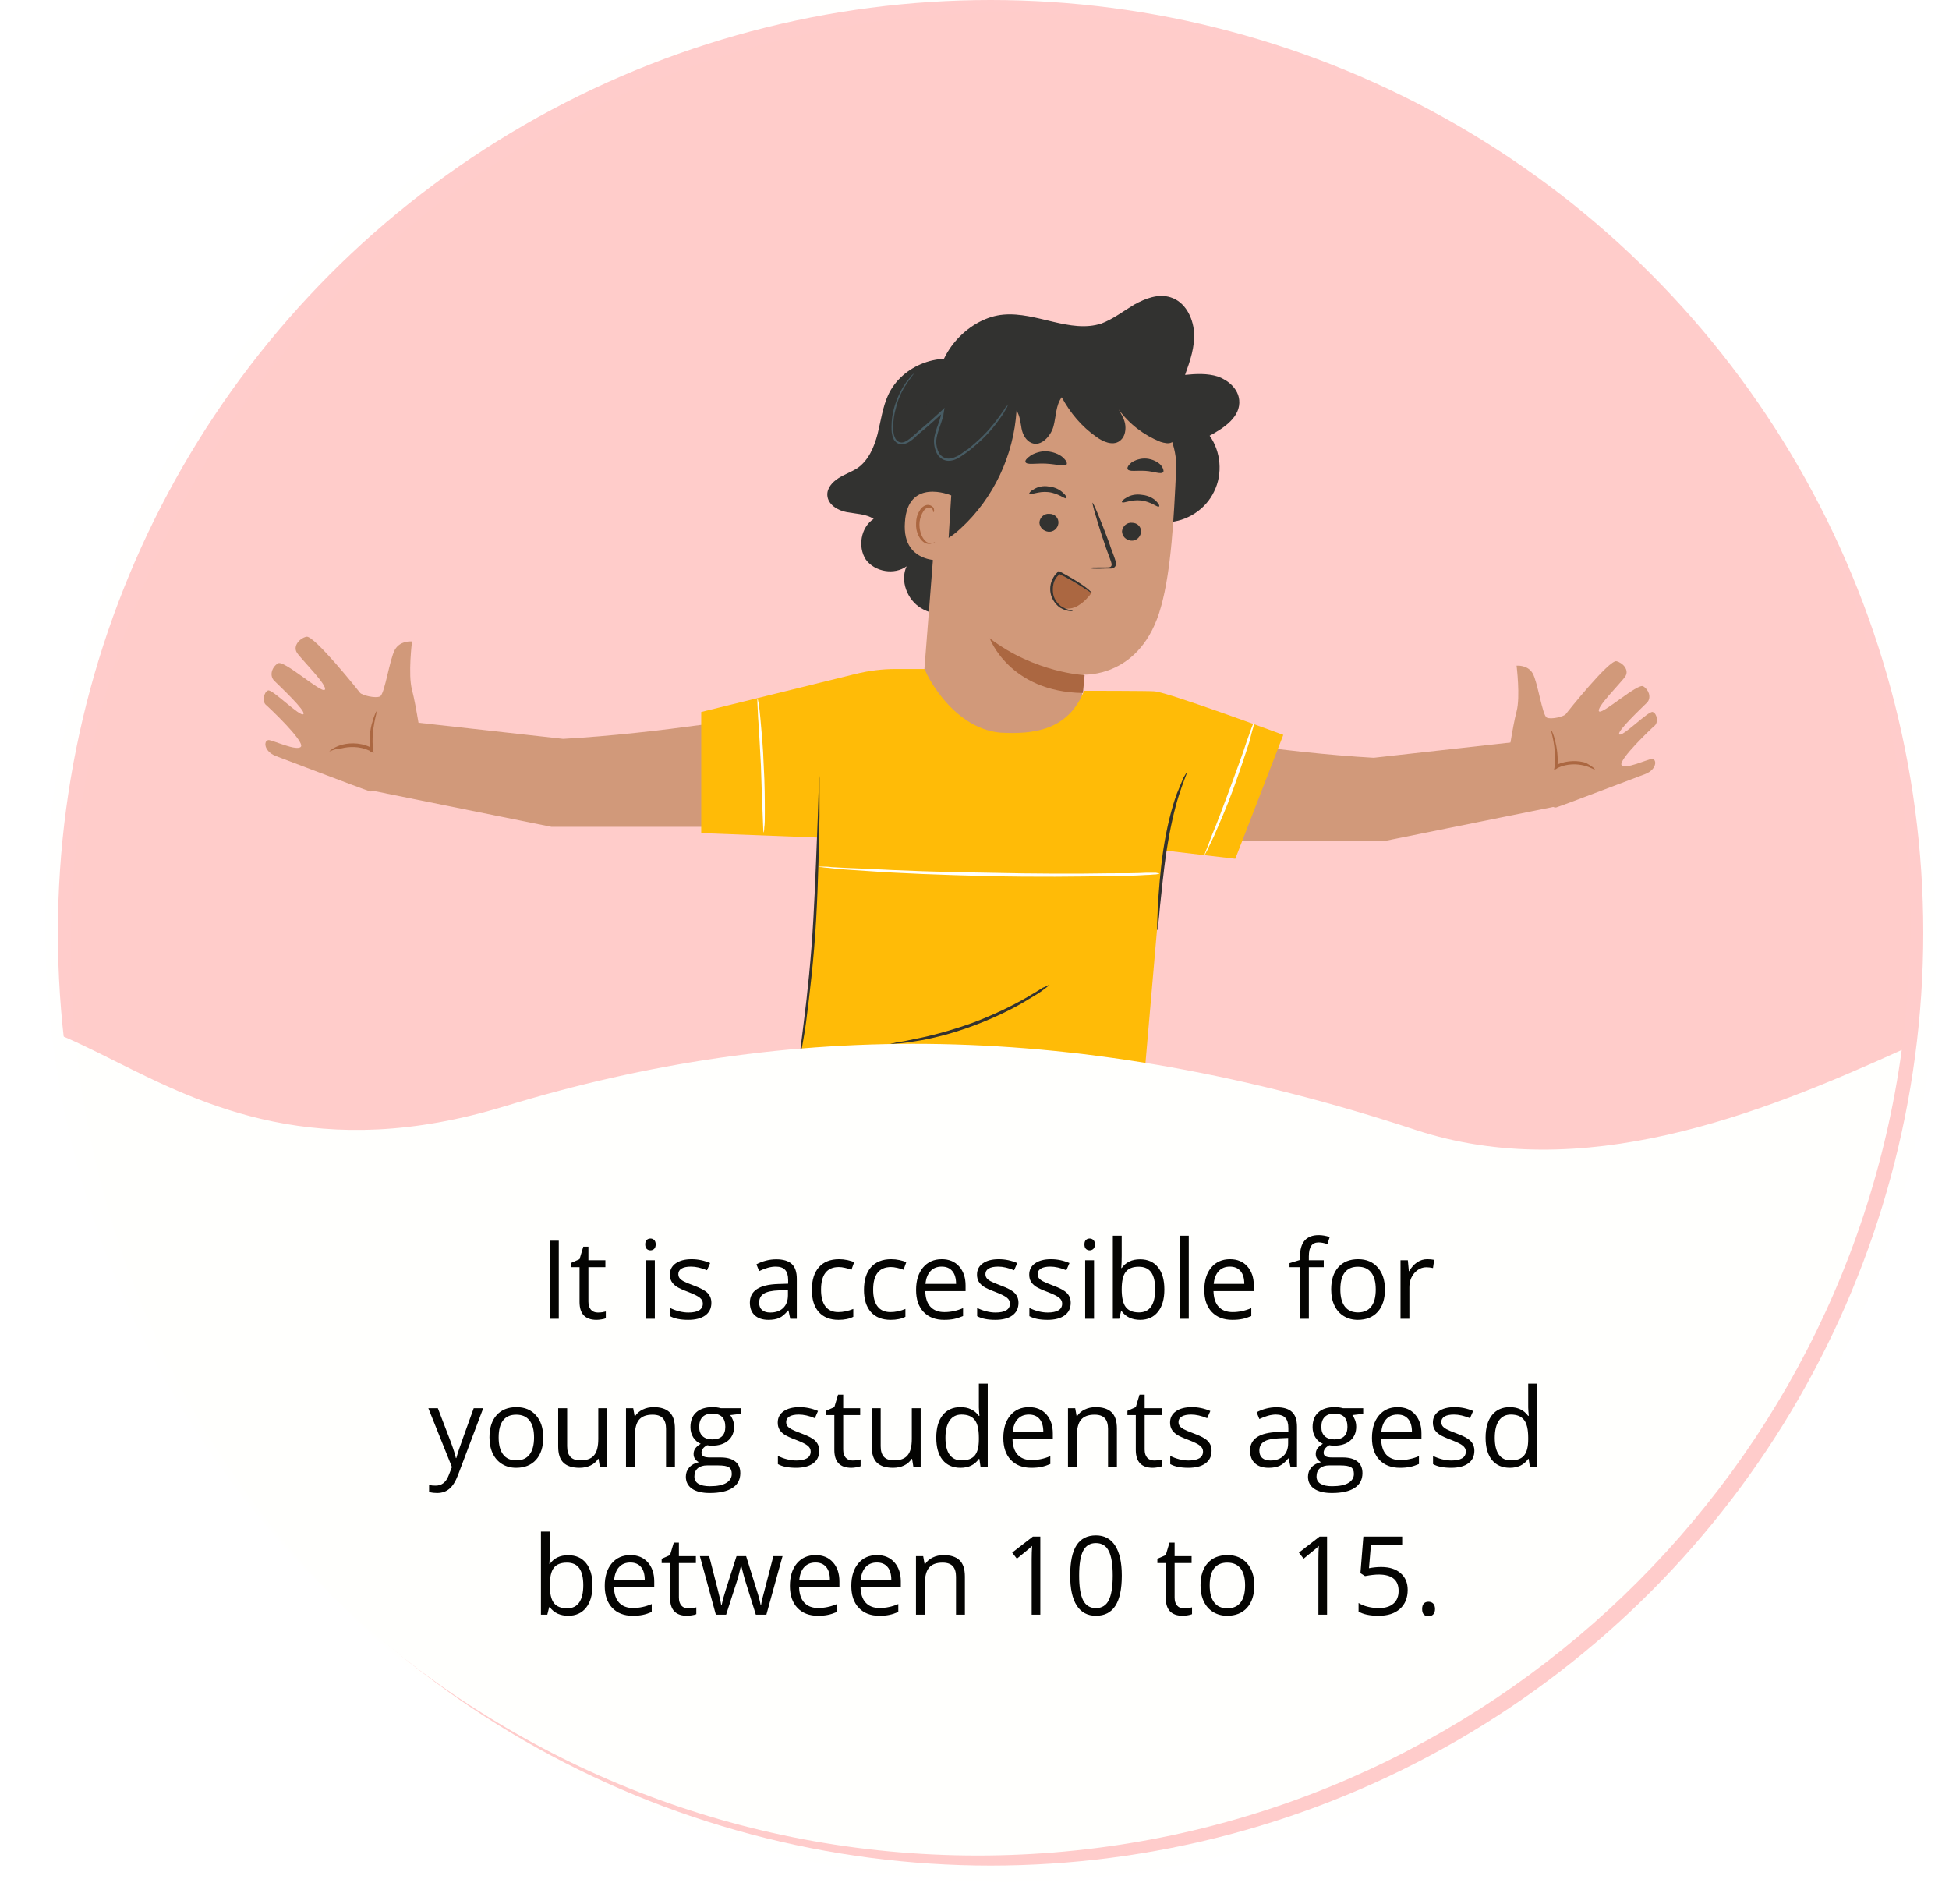 <svg width="303" height="296" viewBox="0 0 303 296" fill="none" xmlns="http://www.w3.org/2000/svg">
<circle cx="154" cy="145" r="145" fill="#FFCCCC"/>
<path d="M65.521 115.312C65.521 115.312 64.695 109.623 64.053 107.237C63.411 104.851 64.053 99.712 64.053 99.712C64.053 99.712 62.218 99.528 61.392 100.997C60.566 102.465 59.832 107.787 59.098 108.246C58.364 108.613 56.253 108.063 55.978 107.696C55.702 107.329 48.82 98.703 47.627 98.978C46.526 99.253 45.516 100.446 46.159 101.456C46.801 102.465 51.114 106.686 50.472 107.237C49.829 107.696 44.14 102.557 43.222 103.107C42.305 103.658 41.846 104.943 42.58 105.769C43.406 106.594 47.627 110.54 47.168 110.999C46.709 111.55 42.305 107.053 41.662 107.329C41.02 107.604 40.745 108.98 41.295 109.531C41.846 109.99 47.26 115.129 46.801 116.046C46.251 116.872 42.396 115.037 41.754 115.037C40.928 115.129 41.02 116.78 42.855 117.514C43.406 117.698 56.069 122.562 57.538 123.02C59.098 123.387 65.521 115.312 65.521 115.312Z" fill="#D1977A"/>
<path d="M119.938 111.091C119.387 111.091 102.502 114.027 87.544 114.853L62.034 112.008L57.537 122.837L85.709 128.526H110.853L119.938 111.091Z" fill="#D1977A"/>
<path d="M51.206 116.78C51.206 116.78 51.757 116.23 52.858 115.863C53.959 115.496 55.794 115.312 57.538 116.138C57.63 116.23 57.721 116.23 57.905 116.321L57.538 116.597C57.354 114.853 57.538 113.293 57.905 112.192C58.18 111.091 58.547 110.54 58.547 110.54C58.731 110.54 57.63 113.201 57.997 116.597L58.088 117.056L57.721 116.872C57.63 116.872 57.538 116.78 57.446 116.689C55.886 115.954 54.234 116.046 53.133 116.321C51.848 116.413 51.206 116.872 51.206 116.78Z" fill="#A96541"/>
<path d="M234.384 118.226C234.384 118.226 235.165 112.846 235.772 110.591C236.379 108.335 235.772 103.476 235.772 103.476C235.772 103.476 237.507 103.303 238.288 104.691C239.069 106.079 239.763 111.111 240.457 111.545C241.151 111.892 243.147 111.372 243.407 111.024C243.667 110.677 250.174 102.522 251.302 102.782C252.343 103.043 253.298 104.17 252.69 105.125C252.083 106.079 248.005 110.07 248.612 110.591C249.22 111.024 254.599 106.166 255.467 106.686C256.334 107.207 256.768 108.422 256.074 109.202C255.293 109.983 251.302 113.714 251.736 114.148C252.17 114.668 256.334 110.417 256.941 110.677C257.636 110.938 257.809 112.239 257.289 112.76C256.768 113.193 251.649 118.052 252.083 118.92C252.603 119.701 256.247 117.965 256.855 117.965C257.636 118.052 257.549 119.614 255.814 120.308C255.293 120.481 243.32 125.08 241.932 125.513C240.544 125.86 234.384 118.226 234.384 118.226Z" fill="#D1977A"/>
<path d="M182.936 114.234C183.456 114.234 199.42 117.011 213.562 117.792L237.681 115.102L241.933 125.34L215.297 130.719H191.525L182.936 114.234Z" fill="#D1977A"/>
<path d="M247.919 119.614C247.919 119.701 247.312 119.267 246.271 119.006C245.23 118.746 243.668 118.659 242.193 119.353C242.106 119.44 242.02 119.44 241.933 119.527L241.586 119.701L241.673 119.267C242.02 116.057 241.065 113.627 241.152 113.541C241.239 113.541 241.499 114.061 241.759 115.102C242.02 116.143 242.28 117.618 242.106 119.267L241.759 119.006C241.846 118.92 241.933 118.92 242.106 118.833C243.755 118.139 245.403 118.226 246.531 118.573C247.486 119.093 248.006 119.527 247.919 119.614Z" fill="#A96541"/>
<path d="M159.683 72.156C158.729 66.082 155.345 60.53 150.487 56.799L151.007 56.539C146.322 54.456 140.249 56.712 138.08 61.397C137.212 63.306 136.952 65.388 136.432 67.47C135.911 69.466 135.043 71.548 133.308 72.763C132.354 73.37 131.313 73.717 130.358 74.325C129.404 74.932 128.536 75.886 128.623 77.014C128.71 78.402 130.185 79.357 131.66 79.617C133.048 79.877 134.61 79.877 135.824 80.658C133.829 81.959 133.308 84.996 134.61 86.992C135.998 88.9 139.034 89.421 140.943 88.033C139.902 90.288 141.03 93.238 143.199 94.54C145.368 95.841 148.144 95.754 150.4 94.713C152.656 93.672 154.478 91.763 155.866 89.681C159.25 84.562 160.638 78.142 159.683 72.156Z" fill="#2E2E2E"/>
<path d="M192.652 62.178C192.479 60.443 191.004 59.142 189.356 58.534C187.707 58.014 185.972 58.1 184.237 58.274C185.018 56.105 185.798 53.849 185.625 51.593C185.451 49.338 184.237 46.908 181.981 46.214C180.072 45.607 178.077 46.388 176.342 47.342C174.606 48.383 173.045 49.598 171.223 50.292C166.364 51.854 161.158 48.47 156.04 48.904C150.747 49.338 145.715 54.717 145.802 59.922C153.871 64.174 161.939 68.425 168.88 74.325C172.611 77.535 176.602 81.352 181.46 81.179C184.497 81.092 187.447 79.183 188.748 76.407C190.136 73.631 189.789 70.16 188.054 67.731C190.31 66.516 192.913 64.781 192.652 62.178Z" fill="#2E2E2E"/>
<path d="M182.848 72.936C183.195 66.082 176.514 58.447 169.66 58.447L147.189 60.269L146.842 63.913L143.285 109.462C143.285 109.462 143.632 124.298 156.039 124.819C167.231 125.253 167.838 113.453 167.838 113.453L168.446 104.864C168.446 104.864 177.469 105.471 180.505 94.279C182.067 88.727 182.501 80.571 182.848 72.936Z" fill="#D1977A"/>
<path d="M177.382 82.74C177.296 83.521 176.602 84.128 175.821 84.042C175.04 83.955 174.433 83.348 174.433 82.567C174.519 81.786 175.213 81.179 175.994 81.265C176.862 81.265 177.469 81.959 177.382 82.74Z" fill="#2E2E2E"/>
<path d="M180.159 78.749C179.985 78.923 178.944 77.968 177.382 77.795C175.821 77.621 174.606 78.316 174.432 78.055C174.346 77.968 174.606 77.621 175.127 77.361C175.647 77.014 176.515 76.754 177.556 76.927C178.51 77.014 179.291 77.448 179.725 77.882C180.159 78.316 180.332 78.662 180.159 78.749Z" fill="#2E2E2E"/>
<path d="M164.543 81.352C164.456 82.133 163.762 82.74 162.981 82.653C162.2 82.567 161.593 81.959 161.593 81.179C161.68 80.398 162.374 79.79 163.154 79.877C164.022 79.877 164.629 80.571 164.543 81.352Z" fill="#2E2E2E"/>
<path d="M165.756 77.448C165.583 77.621 164.542 76.667 162.98 76.494C161.418 76.32 160.204 77.014 160.03 76.754C159.943 76.667 160.204 76.32 160.724 76.06C161.245 75.713 162.112 75.453 163.067 75.626C164.021 75.713 164.802 76.147 165.236 76.58C165.756 77.014 165.843 77.361 165.756 77.448Z" fill="#2E2E2E"/>
<path d="M169.314 88.293C169.314 88.206 170.269 88.206 171.917 88.206C172.351 88.206 172.698 88.206 172.785 87.946C172.872 87.772 172.785 87.425 172.611 86.992C172.351 86.211 172.004 85.43 171.744 84.562C171.397 83.695 169.835 78.663 169.835 78.142C170.009 78.142 171.136 80.918 172.438 84.389C172.698 85.256 173.045 86.037 173.305 86.818C173.392 87.165 173.652 87.599 173.392 88.033C173.219 88.293 172.958 88.38 172.698 88.38C172.438 88.38 172.178 88.38 172.004 88.38C170.269 88.467 169.314 88.38 169.314 88.293Z" fill="#2E2E2E"/>
<path d="M168.619 104.951C168.619 104.951 160.898 104.604 153.87 99.225C153.87 99.225 156.907 107.554 168.359 107.727L168.619 104.951Z" fill="#A96541"/>
<path d="M165.843 72.156C165.582 72.59 164.281 72.156 162.632 72.069C160.984 71.982 159.596 72.329 159.422 71.809C159.336 71.548 159.683 71.201 160.29 70.767C160.897 70.421 161.852 70.073 162.806 70.16C163.76 70.247 164.628 70.594 165.149 71.028C165.669 71.462 165.929 71.895 165.843 72.156Z" fill="#2E2E2E"/>
<path d="M180.853 73.37C180.506 73.804 179.465 73.284 178.077 73.197C176.689 73.11 175.561 73.37 175.301 72.937C175.214 72.676 175.387 72.329 175.908 71.895C176.428 71.548 177.296 71.201 178.25 71.288C179.205 71.375 179.986 71.809 180.419 72.243C180.853 72.763 180.94 73.197 180.853 73.37Z" fill="#2E2E2E"/>
<path d="M182.588 66.343C180.94 62.265 177.382 59.142 173.305 57.407C169.227 55.758 164.715 55.411 160.291 55.932C155.866 56.365 151.615 57.493 147.363 58.621C146.322 58.882 145.194 59.229 144.587 60.183C144.24 60.79 144.153 61.571 144.066 62.265C143.719 68.338 143.286 74.498 142.938 80.572L144.153 84.476C146.149 84.736 147.971 83.435 149.359 82.133C154.478 77.448 157.601 70.768 158.035 63.827C158.555 64.608 158.642 65.649 158.816 66.603C158.989 67.558 159.51 68.512 160.377 68.859C161.852 69.466 163.327 67.818 163.761 66.343C164.195 64.781 164.108 63.046 165.062 61.745C166.364 64.174 168.186 66.343 170.442 67.905C171.483 68.686 172.958 69.293 173.999 68.599C174.78 68.078 175.04 67.124 174.953 66.169C174.866 65.215 174.346 64.434 173.912 63.653C175.56 65.909 177.816 67.644 180.419 68.686C181.026 68.859 181.634 69.032 182.154 68.772C183.022 68.338 182.935 67.21 182.588 66.343Z" fill="#2E2E2E"/>
<path d="M147.885 77.014C147.711 76.928 141.117 74.238 140.683 81.179C140.163 88.12 147.277 87.165 147.277 86.992C147.277 86.731 147.885 77.014 147.885 77.014Z" fill="#D1977A"/>
<path d="M145.368 84.215C145.368 84.215 145.282 84.302 145.021 84.389C144.848 84.475 144.501 84.475 144.154 84.302C143.46 83.955 142.939 82.74 142.939 81.526C142.939 80.918 143.113 80.311 143.373 79.79C143.633 79.27 143.98 78.923 144.327 78.923C144.674 78.836 144.935 79.096 145.021 79.27C145.108 79.443 145.021 79.617 145.108 79.617C145.108 79.617 145.282 79.53 145.195 79.183C145.195 79.01 145.108 78.836 144.935 78.749C144.761 78.576 144.501 78.489 144.24 78.489C143.72 78.489 143.199 78.923 142.939 79.443C142.592 79.964 142.418 80.658 142.418 81.352C142.332 82.74 143.026 84.128 143.98 84.475C144.501 84.649 144.848 84.475 145.108 84.389C145.282 84.389 145.368 84.215 145.368 84.215Z" fill="#A96541"/>
<path d="M156.733 62.872C156.733 62.872 156.647 63.046 156.56 63.306C156.386 63.566 156.213 63.913 155.953 64.347C155.345 65.215 154.478 66.516 153.09 67.904C152.395 68.599 151.615 69.293 150.747 69.987C150.313 70.334 149.793 70.681 149.272 71.028C148.752 71.375 148.144 71.635 147.45 71.635C146.756 71.635 146.062 71.201 145.715 70.594C145.368 69.987 145.194 69.293 145.194 68.512C145.281 67.037 146.062 65.736 146.322 64.347C146.322 64.174 146.409 64 146.409 63.827L146.756 64C145.715 64.955 144.674 65.909 143.633 66.777C143.112 67.21 142.592 67.644 142.158 68.078C141.637 68.512 141.117 68.946 140.423 69.032C140.076 69.119 139.728 69.032 139.468 68.859C139.208 68.685 138.948 68.425 138.861 68.078C138.601 67.471 138.601 66.863 138.601 66.343C138.601 65.215 138.774 64.174 139.034 63.306C139.555 61.484 140.336 60.183 140.943 59.315C141.29 58.881 141.55 58.621 141.724 58.361C141.897 58.187 141.984 58.101 142.071 58.101C142.071 58.101 141.724 58.534 141.117 59.402C140.509 60.27 139.728 61.571 139.295 63.393C139.034 64.261 138.861 65.302 138.861 66.343C138.861 66.863 138.861 67.471 139.121 67.991C139.295 68.512 139.815 68.859 140.336 68.772C140.856 68.685 141.377 68.252 141.897 67.818C142.418 67.384 142.852 66.95 143.372 66.516C144.414 65.649 145.455 64.694 146.496 63.74L146.843 63.393L146.756 63.913C146.756 64.087 146.669 64.261 146.669 64.521C146.322 65.996 145.628 67.297 145.541 68.599C145.541 69.293 145.715 69.9 145.975 70.421C146.322 70.941 146.843 71.288 147.45 71.288C148.057 71.288 148.578 71.028 149.099 70.768C149.619 70.421 150.053 70.073 150.487 69.813C151.354 69.119 152.135 68.425 152.829 67.731C154.217 66.343 155.085 65.128 155.692 64.261C156.039 63.827 156.213 63.48 156.386 63.219C156.647 63.046 156.733 62.872 156.733 62.872Z" fill="#455A64"/>
<path d="M164.542 89.074C164.021 89.855 163.501 91.243 163.588 92.111C163.588 92.978 164.108 93.933 164.889 94.366C165.757 94.8 166.885 94.627 167.665 94.106C168.533 93.585 169.14 92.891 169.748 92.111C168.186 91.156 166.19 90.028 164.542 89.074Z" fill="#A96541"/>
<path d="M166.797 94.974C166.797 94.974 165.93 95.147 164.802 94.453C164.281 94.106 163.674 93.412 163.414 92.544C163.153 91.677 163.24 90.636 163.761 89.768C163.934 89.421 164.281 89.074 164.541 88.814L164.628 88.727L164.715 88.814C166.19 89.595 167.491 90.376 168.359 90.983C169.227 91.59 169.66 92.024 169.66 92.111C169.574 92.198 167.578 90.636 164.541 89.161H164.802C164.541 89.421 164.281 89.681 164.108 89.942C163.674 90.722 163.587 91.677 163.761 92.458C163.934 93.239 164.455 93.846 164.889 94.193C165.93 94.887 166.797 94.887 166.797 94.974Z" fill="#2E2E2E"/>
<path d="M143.806 103.997H139.207C137.125 103.997 135.043 104.257 132.961 104.777L109.015 110.677V129.504L127.234 130.198L126.28 149.025L123.937 168.72C123.937 168.72 137.299 180.085 148.057 180.346C158.902 180.606 177.382 173.318 177.382 173.318L180.939 132.194L192.044 133.495L199.506 114.234C199.506 114.234 181.893 107.727 179.551 107.467C178.683 107.38 168.532 107.38 168.532 107.38C166.016 113.714 160.377 114.148 155.518 113.887C147.797 113.193 143.545 103.997 143.806 103.997Z" fill="#FFB905"/>
<path d="M127.407 120.221C127.407 120.221 127.407 120.394 127.407 120.655C127.407 121.002 127.407 121.435 127.407 121.956C127.407 123.171 127.407 124.819 127.407 126.814C127.321 130.892 127.234 136.618 126.887 142.865C126.54 149.112 125.846 154.751 125.325 158.829C125.065 160.825 124.718 162.473 124.544 163.601C124.458 164.121 124.371 164.555 124.284 164.902C124.197 165.163 124.197 165.336 124.197 165.336C124.197 165.336 124.197 165.163 124.197 164.902C124.284 164.555 124.284 164.121 124.371 163.601C124.544 162.386 124.718 160.738 124.978 158.742C125.499 154.665 126.106 149.025 126.453 142.778C126.8 136.532 126.974 130.805 127.147 126.728C127.234 124.732 127.234 123.084 127.321 121.869C127.321 121.349 127.407 120.915 127.407 120.568C127.407 120.394 127.407 120.221 127.407 120.221Z" fill="#2E2E2E"/>
<path d="M184.496 120.134C184.583 120.134 183.975 121.436 183.281 123.605C182.587 125.774 181.893 128.81 181.372 132.194C180.852 135.578 180.592 138.701 180.331 140.957C180.245 141.998 180.158 142.866 180.071 143.646C179.984 144.254 179.984 144.601 179.897 144.601C179.897 144.601 179.897 144.254 179.897 143.646C179.897 143.039 179.984 142.085 179.984 140.957C180.158 138.701 180.331 135.578 180.852 132.107C181.372 128.637 182.153 125.6 182.934 123.431C183.368 122.39 183.715 121.522 183.975 120.915C184.235 120.481 184.409 120.134 184.496 120.134Z" fill="#2E2E2E"/>
<path d="M163.152 153.103C163.152 153.103 162.892 153.363 162.285 153.797C161.764 154.231 160.897 154.751 159.855 155.359C157.773 156.66 154.823 158.135 151.353 159.436C147.883 160.738 144.586 161.519 142.243 161.866C141.028 162.039 140.074 162.213 139.38 162.213C138.686 162.3 138.339 162.3 138.339 162.3C138.339 162.3 138.686 162.213 139.38 162.039C140.074 161.953 141.028 161.779 142.156 161.519C144.499 161.085 147.796 160.217 151.179 159.003C154.65 157.701 157.6 156.226 159.682 155.012C160.723 154.404 161.591 153.884 162.111 153.537C162.805 153.276 163.152 153.016 163.152 153.103Z" fill="#2E2E2E"/>
<path d="M180.245 135.837C180.245 135.837 180.071 135.837 179.724 135.924C179.291 135.924 178.77 136.011 178.163 136.011C176.861 136.098 174.866 136.184 172.437 136.184C167.665 136.271 160.984 136.358 153.696 136.184C146.408 136.011 139.728 135.751 134.956 135.404C132.527 135.23 130.618 135.143 129.317 134.97C128.709 134.883 128.189 134.883 127.755 134.796C127.408 134.796 127.234 134.709 127.234 134.709C127.234 134.709 127.408 134.709 127.755 134.709C128.189 134.709 128.709 134.709 129.317 134.796C130.705 134.883 132.614 134.97 134.956 135.057C139.728 135.317 146.408 135.577 153.696 135.664C160.984 135.837 167.665 135.837 172.437 135.751C174.779 135.751 176.688 135.751 178.163 135.664C178.77 135.664 179.291 135.664 179.724 135.664C180.071 135.751 180.245 135.751 180.245 135.837Z" fill="white"/>
<path d="M118.731 129.417C118.644 129.417 118.644 128.29 118.557 126.381C118.47 124.385 118.383 121.869 118.297 119.006C118.123 116.23 118.036 113.627 117.863 111.632C117.776 109.723 117.689 108.595 117.776 108.595C117.776 108.595 117.863 108.855 117.95 109.376C118.036 109.896 118.123 110.677 118.21 111.632C118.383 113.54 118.644 116.143 118.731 119.006C118.904 121.869 118.904 124.472 118.904 126.381C118.904 127.335 118.904 128.116 118.817 128.637C118.817 129.157 118.731 129.417 118.731 129.417Z" fill="white"/>
<path d="M194.994 112.239C194.994 112.239 194.994 112.586 194.82 113.106C194.647 113.627 194.473 114.408 194.213 115.362C193.606 117.271 192.738 119.874 191.697 122.737C190.656 125.6 189.528 128.116 188.747 129.938C188.313 130.805 187.966 131.586 187.706 132.107C187.446 132.627 187.272 132.888 187.272 132.888C187.185 132.888 187.706 131.76 188.4 129.851C189.181 128.029 190.135 125.426 191.176 122.65C192.217 119.787 193.172 117.271 193.779 115.362C194.473 113.367 194.907 112.152 194.994 112.239Z" fill="white"/>
<g filter="url(#filter0_d)">
<path fill-rule="evenodd" clip-rule="evenodd" d="M297.652 165.217C288.004 235.94 227.361 290.434 153.99 290.434C79.633 290.434 18.348 234.464 9.967 162.356C13.066 163.538 16.305 165.157 19.794 166.902C33.695 173.854 51.572 182.793 80.469 173.968C124.682 160.465 169.889 160.465 222.05 177.633C247.895 186.139 275.307 175.359 297.652 165.217Z" fill="white"/>
</g>
<path d="M85.459 205V192.864H86.87V205H85.459ZM92.938 204.029C93.181 204.029 93.416 204.012 93.643 203.979C93.87 203.94 94.05 203.902 94.183 203.863V204.917C94.033 204.989 93.812 205.047 93.519 205.091C93.231 205.141 92.971 205.166 92.738 205.166C90.978 205.166 90.099 204.239 90.099 202.385V196.973H88.795V196.309L90.099 195.736L90.68 193.794H91.477V195.902H94.116V196.973H91.477V202.327C91.477 202.875 91.607 203.296 91.867 203.589C92.127 203.882 92.484 204.029 92.938 204.029ZM101.803 205H100.425V195.902H101.803V205ZM100.309 193.437C100.309 193.122 100.386 192.892 100.541 192.748C100.696 192.599 100.89 192.524 101.122 192.524C101.343 192.524 101.534 192.599 101.695 192.748C101.855 192.897 101.936 193.127 101.936 193.437C101.936 193.747 101.855 193.979 101.695 194.134C101.534 194.284 101.343 194.358 101.122 194.358C100.89 194.358 100.696 194.284 100.541 194.134C100.386 193.979 100.309 193.747 100.309 193.437ZM110.593 202.518C110.593 203.365 110.278 204.018 109.647 204.477C109.016 204.936 108.131 205.166 106.991 205.166C105.784 205.166 104.844 204.975 104.168 204.593V203.315C104.606 203.536 105.073 203.711 105.571 203.838C106.075 203.965 106.559 204.029 107.024 204.029C107.743 204.029 108.297 203.915 108.684 203.688C109.071 203.456 109.265 203.105 109.265 202.634C109.265 202.28 109.11 201.979 108.8 201.729C108.496 201.475 107.898 201.176 107.007 200.833C106.161 200.518 105.557 200.244 105.198 200.011C104.844 199.773 104.578 199.505 104.401 199.206C104.229 198.907 104.144 198.55 104.144 198.135C104.144 197.394 104.445 196.81 105.048 196.384C105.652 195.952 106.479 195.736 107.53 195.736C108.51 195.736 109.467 195.936 110.402 196.334L109.913 197.455C109 197.078 108.172 196.89 107.431 196.89C106.778 196.89 106.285 196.993 105.953 197.197C105.621 197.402 105.455 197.684 105.455 198.044C105.455 198.287 105.516 198.495 105.638 198.667C105.765 198.838 105.967 199.001 106.244 199.156C106.52 199.311 107.052 199.535 107.837 199.829C108.917 200.222 109.644 200.617 110.021 201.016C110.402 201.414 110.593 201.915 110.593 202.518ZM122.854 205L122.58 203.705H122.513C122.059 204.275 121.606 204.662 121.152 204.867C120.704 205.066 120.142 205.166 119.467 205.166C118.565 205.166 117.856 204.934 117.342 204.469C116.833 204.004 116.578 203.343 116.578 202.485C116.578 200.648 118.047 199.685 120.986 199.596L122.53 199.546V198.982C122.53 198.268 122.375 197.742 122.065 197.405C121.761 197.062 121.271 196.89 120.596 196.89C119.838 196.89 118.98 197.123 118.022 197.587L117.599 196.533C118.047 196.29 118.537 196.099 119.068 195.96C119.605 195.822 120.142 195.753 120.679 195.753C121.763 195.753 122.566 195.994 123.086 196.475C123.612 196.957 123.875 197.729 123.875 198.791V205H122.854ZM119.741 204.029C120.598 204.029 121.271 203.794 121.758 203.323C122.25 202.853 122.497 202.194 122.497 201.348V200.526L121.119 200.584C120.023 200.623 119.232 200.794 118.745 201.099C118.263 201.397 118.022 201.865 118.022 202.501C118.022 203 118.172 203.379 118.471 203.639C118.775 203.899 119.198 204.029 119.741 204.029ZM130.357 205.166C129.04 205.166 128.019 204.762 127.294 203.954C126.575 203.141 126.215 201.992 126.215 200.509C126.215 198.987 126.581 197.812 127.311 196.981C128.047 196.151 129.093 195.736 130.449 195.736C130.886 195.736 131.323 195.783 131.76 195.877C132.197 195.972 132.541 196.082 132.79 196.209L132.366 197.38C132.062 197.258 131.73 197.159 131.37 197.081C131.01 196.998 130.692 196.957 130.416 196.957C128.567 196.957 127.643 198.135 127.643 200.493C127.643 201.611 127.867 202.468 128.315 203.066C128.769 203.664 129.439 203.962 130.324 203.962C131.082 203.962 131.86 203.799 132.657 203.473V204.693C132.048 205.008 131.282 205.166 130.357 205.166ZM138.459 205.166C137.142 205.166 136.121 204.762 135.396 203.954C134.677 203.141 134.317 201.992 134.317 200.509C134.317 198.987 134.682 197.812 135.413 196.981C136.149 196.151 137.194 195.736 138.55 195.736C138.987 195.736 139.425 195.783 139.862 195.877C140.299 195.972 140.642 196.082 140.891 196.209L140.468 197.38C140.163 197.258 139.831 197.159 139.472 197.081C139.112 196.998 138.794 196.957 138.517 196.957C136.669 196.957 135.745 198.135 135.745 200.493C135.745 201.611 135.969 202.468 136.417 203.066C136.871 203.664 137.54 203.962 138.426 203.962C139.184 203.962 139.961 203.799 140.758 203.473V204.693C140.15 205.008 139.383 205.166 138.459 205.166ZM146.768 205.166C145.423 205.166 144.361 204.757 143.581 203.938C142.806 203.118 142.418 201.981 142.418 200.526C142.418 199.059 142.778 197.895 143.498 197.031C144.222 196.168 145.194 195.736 146.411 195.736C147.551 195.736 148.453 196.113 149.117 196.865C149.781 197.612 150.113 198.6 150.113 199.829V200.7H143.846C143.874 201.768 144.142 202.579 144.651 203.132C145.166 203.686 145.888 203.962 146.818 203.962C147.797 203.962 148.766 203.758 149.723 203.348V204.577C149.236 204.787 148.774 204.936 148.337 205.025C147.905 205.119 147.382 205.166 146.768 205.166ZM146.395 196.89C145.664 196.89 145.08 197.128 144.643 197.604C144.211 198.08 143.957 198.738 143.879 199.58H148.636C148.636 198.711 148.442 198.047 148.055 197.587C147.667 197.123 147.114 196.89 146.395 196.89ZM158.339 202.518C158.339 203.365 158.024 204.018 157.393 204.477C156.762 204.936 155.877 205.166 154.737 205.166C153.53 205.166 152.59 204.975 151.915 204.593V203.315C152.352 203.536 152.819 203.711 153.317 203.838C153.821 203.965 154.305 204.029 154.77 204.029C155.489 204.029 156.043 203.915 156.43 203.688C156.818 203.456 157.011 203.105 157.011 202.634C157.011 202.28 156.856 201.979 156.546 201.729C156.242 201.475 155.644 201.176 154.753 200.833C153.907 200.518 153.304 200.244 152.944 200.011C152.59 199.773 152.324 199.505 152.147 199.206C151.975 198.907 151.89 198.55 151.89 198.135C151.89 197.394 152.191 196.81 152.794 196.384C153.398 195.952 154.225 195.736 155.276 195.736C156.256 195.736 157.213 195.936 158.148 196.334L157.659 197.455C156.746 197.078 155.918 196.89 155.177 196.89C154.524 196.89 154.031 196.993 153.699 197.197C153.367 197.402 153.201 197.684 153.201 198.044C153.201 198.287 153.262 198.495 153.384 198.667C153.511 198.838 153.713 199.001 153.99 199.156C154.266 199.311 154.798 199.535 155.583 199.829C156.663 200.222 157.39 200.617 157.767 201.016C158.148 201.414 158.339 201.915 158.339 202.518ZM166.458 202.518C166.458 203.365 166.142 204.018 165.511 204.477C164.88 204.936 163.995 205.166 162.855 205.166C161.649 205.166 160.708 204.975 160.033 204.593V203.315C160.47 203.536 160.938 203.711 161.436 203.838C161.939 203.965 162.423 204.029 162.888 204.029C163.608 204.029 164.161 203.915 164.548 203.688C164.936 203.456 165.129 203.105 165.129 202.634C165.129 202.28 164.974 201.979 164.665 201.729C164.36 201.475 163.763 201.176 162.872 200.833C162.025 200.518 161.422 200.244 161.062 200.011C160.708 199.773 160.442 199.505 160.265 199.206C160.094 198.907 160.008 198.55 160.008 198.135C160.008 197.394 160.309 196.81 160.913 196.384C161.516 195.952 162.343 195.736 163.395 195.736C164.374 195.736 165.331 195.936 166.267 196.334L165.777 197.455C164.864 197.078 164.036 196.89 163.295 196.89C162.642 196.89 162.149 196.993 161.817 197.197C161.485 197.402 161.319 197.684 161.319 198.044C161.319 198.287 161.38 198.495 161.502 198.667C161.629 198.838 161.831 199.001 162.108 199.156C162.385 199.311 162.916 199.535 163.702 199.829C164.781 200.222 165.508 200.617 165.885 201.016C166.267 201.414 166.458 201.915 166.458 202.518ZM170.085 205H168.707V195.902H170.085V205ZM168.591 193.437C168.591 193.122 168.668 192.892 168.823 192.748C168.978 192.599 169.172 192.524 169.404 192.524C169.626 192.524 169.817 192.599 169.977 192.748C170.138 192.897 170.218 193.127 170.218 193.437C170.218 193.747 170.138 193.979 169.977 194.134C169.817 194.284 169.626 194.358 169.404 194.358C169.172 194.358 168.978 194.284 168.823 194.134C168.668 193.979 168.591 193.747 168.591 193.437ZM177.24 195.753C178.436 195.753 179.362 196.162 180.021 196.981C180.685 197.795 181.017 198.949 181.017 200.443C181.017 201.937 180.682 203.099 180.013 203.929C179.349 204.754 178.424 205.166 177.24 205.166C176.648 205.166 176.106 205.058 175.613 204.842C175.126 204.621 174.717 204.283 174.385 203.83H174.285L173.995 205H173.007V192.084H174.385V195.222C174.385 195.924 174.363 196.555 174.318 197.114H174.385C175.027 196.207 175.979 195.753 177.24 195.753ZM177.041 196.907C176.1 196.907 175.422 197.178 175.007 197.72C174.592 198.257 174.385 199.165 174.385 200.443C174.385 201.721 174.598 202.637 175.024 203.19C175.45 203.738 176.133 204.012 177.074 204.012C177.921 204.012 178.552 203.705 178.967 203.091C179.382 202.471 179.589 201.583 179.589 200.426C179.589 199.242 179.382 198.359 178.967 197.778C178.552 197.197 177.91 196.907 177.041 196.907ZM184.811 205H183.433V192.084H184.811V205ZM191.576 205.166C190.231 205.166 189.168 204.757 188.388 203.938C187.613 203.118 187.226 201.981 187.226 200.526C187.226 199.059 187.586 197.895 188.305 197.031C189.03 196.168 190.001 195.736 191.219 195.736C192.359 195.736 193.261 196.113 193.925 196.865C194.589 197.612 194.921 198.6 194.921 199.829V200.7H188.654C188.681 201.768 188.95 202.579 189.459 203.132C189.974 203.686 190.696 203.962 191.625 203.962C192.605 203.962 193.573 203.758 194.531 203.348V204.577C194.044 204.787 193.582 204.936 193.145 205.025C192.713 205.119 192.19 205.166 191.576 205.166ZM191.202 196.89C190.472 196.89 189.888 197.128 189.451 197.604C189.019 198.08 188.764 198.738 188.687 199.58H193.443C193.443 198.711 193.25 198.047 192.862 197.587C192.475 197.123 191.922 196.89 191.202 196.89ZM205.795 196.973H203.479V205H202.101V196.973H200.474V196.351L202.101 195.853V195.346C202.101 193.111 203.078 191.993 205.031 191.993C205.513 191.993 206.077 192.09 206.725 192.283L206.368 193.387C205.836 193.216 205.383 193.13 205.006 193.13C204.486 193.13 204.102 193.304 203.853 193.653C203.604 193.996 203.479 194.549 203.479 195.313V195.902H205.795V196.973ZM215.308 200.443C215.308 201.926 214.934 203.085 214.187 203.921C213.44 204.751 212.408 205.166 211.091 205.166C210.277 205.166 209.555 204.975 208.924 204.593C208.293 204.211 207.806 203.664 207.463 202.95C207.12 202.236 206.949 201.4 206.949 200.443C206.949 198.96 207.319 197.806 208.061 196.981C208.803 196.151 209.832 195.736 211.149 195.736C212.422 195.736 213.432 196.16 214.179 197.006C214.931 197.853 215.308 198.999 215.308 200.443ZM208.376 200.443C208.376 201.605 208.609 202.49 209.074 203.099C209.539 203.708 210.222 204.012 211.124 204.012C212.026 204.012 212.709 203.711 213.174 203.107C213.645 202.499 213.88 201.611 213.88 200.443C213.88 199.286 213.645 198.409 213.174 197.812C212.709 197.208 212.021 196.907 211.107 196.907C210.205 196.907 209.525 197.203 209.065 197.795C208.606 198.387 208.376 199.27 208.376 200.443ZM221.882 195.736C222.286 195.736 222.648 195.77 222.969 195.836L222.778 197.114C222.402 197.031 222.07 196.99 221.782 196.99C221.046 196.99 220.415 197.289 219.89 197.886C219.369 198.484 219.109 199.228 219.109 200.119V205H217.731V195.902H218.869L219.026 197.587H219.093C219.43 196.995 219.837 196.539 220.313 196.218C220.789 195.897 221.312 195.736 221.882 195.736ZM66.591 218.902H68.068L70.061 224.09C70.498 225.275 70.769 226.13 70.874 226.655H70.94C71.012 226.373 71.162 225.892 71.389 225.211C71.621 224.525 72.374 222.422 73.647 218.902H75.124L71.214 229.262C70.827 230.285 70.373 231.01 69.853 231.437C69.338 231.868 68.705 232.084 67.952 232.084C67.532 232.084 67.117 232.037 66.707 231.943V230.839C67.011 230.905 67.352 230.938 67.728 230.938C68.674 230.938 69.349 230.407 69.753 229.345L70.26 228.05L66.591 218.902ZM84.454 223.443C84.454 224.926 84.081 226.085 83.334 226.921C82.586 227.751 81.554 228.166 80.237 228.166C79.424 228.166 78.702 227.975 78.071 227.593C77.44 227.211 76.953 226.664 76.61 225.95C76.267 225.236 76.095 224.4 76.095 223.443C76.095 221.96 76.466 220.806 77.207 219.981C77.949 219.151 78.978 218.736 80.295 218.736C81.568 218.736 82.578 219.16 83.325 220.006C84.078 220.853 84.454 221.999 84.454 223.443ZM77.523 223.443C77.523 224.605 77.755 225.49 78.22 226.099C78.685 226.708 79.368 227.012 80.27 227.012C81.172 227.012 81.856 226.711 82.321 226.107C82.791 225.499 83.026 224.611 83.026 223.443C83.026 222.286 82.791 221.409 82.321 220.812C81.856 220.208 81.167 219.907 80.254 219.907C79.352 219.907 78.671 220.203 78.212 220.795C77.753 221.387 77.523 222.27 77.523 223.443ZM88.173 218.902V224.804C88.173 225.546 88.342 226.099 88.679 226.464C89.017 226.83 89.545 227.012 90.265 227.012C91.216 227.012 91.911 226.752 92.348 226.232C92.791 225.712 93.012 224.862 93.012 223.684V218.902H94.39V228H93.253L93.054 226.78H92.979C92.697 227.228 92.304 227.571 91.8 227.809C91.302 228.047 90.732 228.166 90.09 228.166C88.984 228.166 88.153 227.903 87.6 227.377C87.052 226.852 86.778 226.011 86.778 224.854V218.902H88.173ZM103.546 228V222.115C103.546 221.373 103.377 220.82 103.04 220.455C102.702 220.089 102.174 219.907 101.454 219.907C100.502 219.907 99.805 220.164 99.362 220.679C98.92 221.193 98.698 222.043 98.698 223.227V228H97.32V218.902H98.441L98.665 220.147H98.731C99.014 219.699 99.409 219.353 99.918 219.11C100.428 218.861 100.995 218.736 101.62 218.736C102.716 218.736 103.54 219.002 104.094 219.533C104.647 220.059 104.924 220.903 104.924 222.065V228H103.546ZM115.208 218.902V219.774L113.523 219.973C113.678 220.167 113.817 220.421 113.938 220.737C114.06 221.047 114.121 221.398 114.121 221.791C114.121 222.682 113.817 223.393 113.208 223.924C112.599 224.456 111.764 224.721 110.701 224.721C110.43 224.721 110.175 224.699 109.938 224.655C109.351 224.965 109.058 225.355 109.058 225.825C109.058 226.074 109.16 226.26 109.365 226.381C109.569 226.498 109.921 226.556 110.419 226.556H112.029C113.014 226.556 113.77 226.763 114.295 227.178C114.827 227.593 115.092 228.196 115.092 228.988C115.092 229.995 114.688 230.761 113.88 231.287C113.072 231.818 111.894 232.084 110.344 232.084C109.154 232.084 108.236 231.863 107.588 231.42C106.946 230.977 106.625 230.352 106.625 229.544C106.625 228.991 106.803 228.512 107.157 228.108C107.511 227.704 108.009 227.43 108.651 227.286C108.418 227.181 108.222 227.018 108.062 226.796C107.907 226.575 107.829 226.318 107.829 226.024C107.829 225.692 107.918 225.402 108.095 225.153C108.272 224.904 108.551 224.663 108.933 224.431C108.463 224.237 108.078 223.908 107.779 223.443C107.486 222.978 107.339 222.447 107.339 221.849C107.339 220.853 107.638 220.087 108.236 219.55C108.833 219.007 109.68 218.736 110.776 218.736C111.252 218.736 111.681 218.792 112.062 218.902H115.208ZM107.954 229.527C107.954 230.02 108.161 230.393 108.576 230.648C108.991 230.903 109.586 231.03 110.361 231.03C111.517 231.03 112.372 230.855 112.926 230.507C113.485 230.164 113.764 229.696 113.764 229.104C113.764 228.611 113.612 228.268 113.308 228.075C113.003 227.887 112.431 227.792 111.589 227.792H109.938C109.312 227.792 108.825 227.942 108.477 228.241C108.128 228.54 107.954 228.968 107.954 229.527ZM108.701 221.816C108.701 222.452 108.881 222.934 109.24 223.26C109.6 223.587 110.101 223.75 110.743 223.75C112.087 223.75 112.76 223.097 112.76 221.791C112.76 220.424 112.079 219.741 110.718 219.741C110.07 219.741 109.572 219.915 109.224 220.264C108.875 220.612 108.701 221.13 108.701 221.816ZM127.361 225.518C127.361 226.365 127.045 227.018 126.415 227.477C125.784 227.936 124.898 228.166 123.758 228.166C122.552 228.166 121.611 227.975 120.936 227.593V226.315C121.373 226.536 121.841 226.711 122.339 226.838C122.842 226.965 123.327 227.029 123.792 227.029C124.511 227.029 125.064 226.915 125.452 226.688C125.839 226.456 126.033 226.105 126.033 225.634C126.033 225.28 125.878 224.979 125.568 224.729C125.264 224.475 124.666 224.176 123.775 223.833C122.928 223.518 122.325 223.244 121.965 223.011C121.611 222.773 121.346 222.505 121.168 222.206C120.997 221.907 120.911 221.55 120.911 221.135C120.911 220.394 121.213 219.81 121.816 219.384C122.419 218.952 123.246 218.736 124.298 218.736C125.277 218.736 126.235 218.936 127.17 219.334L126.68 220.455C125.767 220.078 124.94 219.89 124.198 219.89C123.545 219.89 123.053 219.993 122.721 220.197C122.389 220.402 122.223 220.684 122.223 221.044C122.223 221.287 122.284 221.495 122.405 221.667C122.533 221.838 122.735 222.001 123.011 222.156C123.288 222.311 123.819 222.535 124.605 222.829C125.684 223.222 126.412 223.617 126.788 224.016C127.17 224.414 127.361 224.915 127.361 225.518ZM132.549 227.029C132.792 227.029 133.028 227.012 133.254 226.979C133.481 226.94 133.661 226.902 133.794 226.863V227.917C133.645 227.989 133.423 228.047 133.13 228.091C132.842 228.141 132.582 228.166 132.35 228.166C130.59 228.166 129.71 227.239 129.71 225.385V219.973H128.407V219.309L129.71 218.736L130.291 216.794H131.088V218.902H133.728V219.973H131.088V225.327C131.088 225.875 131.218 226.296 131.478 226.589C131.738 226.882 132.095 227.029 132.549 227.029ZM136.915 218.902V224.804C136.915 225.546 137.084 226.099 137.421 226.464C137.759 226.83 138.287 227.012 139.007 227.012C139.959 227.012 140.653 226.752 141.09 226.232C141.533 225.712 141.754 224.862 141.754 223.684V218.902H143.132V228H141.995L141.796 226.78H141.721C141.439 227.228 141.046 227.571 140.542 227.809C140.044 228.047 139.474 228.166 138.833 228.166C137.726 228.166 136.896 227.903 136.342 227.377C135.794 226.852 135.521 226.011 135.521 224.854V218.902H136.915ZM152.255 226.78H152.18C151.544 227.704 150.592 228.166 149.325 228.166C148.135 228.166 147.208 227.759 146.544 226.946C145.885 226.132 145.556 224.976 145.556 223.476C145.556 221.976 145.888 220.812 146.552 219.981C147.216 219.151 148.14 218.736 149.325 218.736C150.559 218.736 151.505 219.185 152.164 220.081H152.271L152.213 219.425L152.18 218.786V215.084H153.558V228H152.438L152.255 226.78ZM149.499 227.012C150.44 227.012 151.12 226.758 151.541 226.249C151.967 225.734 152.18 224.907 152.18 223.767V223.476C152.18 222.187 151.964 221.268 151.533 220.72C151.107 220.167 150.423 219.89 149.482 219.89C148.674 219.89 148.055 220.206 147.623 220.836C147.197 221.462 146.984 222.347 146.984 223.493C146.984 224.655 147.197 225.532 147.623 226.124C148.049 226.716 148.674 227.012 149.499 227.012ZM160.332 228.166C158.987 228.166 157.924 227.757 157.144 226.938C156.369 226.118 155.982 224.981 155.982 223.526C155.982 222.059 156.342 220.895 157.061 220.031C157.786 219.168 158.757 218.736 159.975 218.736C161.115 218.736 162.017 219.113 162.681 219.865C163.345 220.612 163.677 221.6 163.677 222.829V223.7H157.41C157.437 224.768 157.706 225.579 158.215 226.132C158.729 226.686 159.452 226.962 160.381 226.962C161.361 226.962 162.329 226.758 163.287 226.348V227.577C162.8 227.787 162.338 227.936 161.9 228.025C161.469 228.119 160.946 228.166 160.332 228.166ZM159.958 219.89C159.228 219.89 158.644 220.128 158.207 220.604C157.775 221.08 157.52 221.738 157.443 222.58H162.199C162.199 221.711 162.006 221.047 161.618 220.587C161.231 220.123 160.677 219.89 159.958 219.89ZM172.26 228V222.115C172.26 221.373 172.091 220.82 171.753 220.455C171.416 220.089 170.887 219.907 170.168 219.907C169.216 219.907 168.519 220.164 168.076 220.679C167.633 221.193 167.412 222.043 167.412 223.227V228H166.034V218.902H167.155L167.379 220.147H167.445C167.728 219.699 168.123 219.353 168.632 219.11C169.141 218.861 169.709 218.736 170.334 218.736C171.43 218.736 172.254 219.002 172.808 219.533C173.361 220.059 173.638 220.903 173.638 222.065V228H172.26ZM179.415 227.029C179.659 227.029 179.894 227.012 180.121 226.979C180.347 226.94 180.527 226.902 180.66 226.863V227.917C180.511 227.989 180.289 228.047 179.996 228.091C179.708 228.141 179.448 228.166 179.216 228.166C177.456 228.166 176.576 227.239 176.576 225.385V219.973H175.273V219.309L176.576 218.736L177.157 216.794H177.954V218.902H180.594V219.973H177.954V225.327C177.954 225.875 178.084 226.296 178.344 226.589C178.604 226.882 178.961 227.029 179.415 227.029ZM188.355 225.518C188.355 226.365 188.04 227.018 187.409 227.477C186.778 227.936 185.892 228.166 184.752 228.166C183.546 228.166 182.605 227.975 181.93 227.593V226.315C182.367 226.536 182.835 226.711 183.333 226.838C183.837 226.965 184.321 227.029 184.786 227.029C185.505 227.029 186.058 226.915 186.446 226.688C186.833 226.456 187.027 226.105 187.027 225.634C187.027 225.28 186.872 224.979 186.562 224.729C186.258 224.475 185.66 224.176 184.769 223.833C183.922 223.518 183.319 223.244 182.959 223.011C182.605 222.773 182.34 222.505 182.163 222.206C181.991 221.907 181.905 221.55 181.905 221.135C181.905 220.394 182.207 219.81 182.81 219.384C183.413 218.952 184.241 218.736 185.292 218.736C186.271 218.736 187.229 218.936 188.164 219.334L187.674 220.455C186.761 220.078 185.934 219.89 185.192 219.89C184.539 219.89 184.047 219.993 183.715 220.197C183.383 220.402 183.217 220.684 183.217 221.044C183.217 221.287 183.278 221.495 183.399 221.667C183.527 221.838 183.729 222.001 184.005 222.156C184.282 222.311 184.813 222.535 185.599 222.829C186.678 223.222 187.406 223.617 187.782 224.016C188.164 224.414 188.355 224.915 188.355 225.518ZM200.615 228L200.341 226.705H200.275C199.821 227.275 199.367 227.662 198.914 227.867C198.465 228.066 197.904 228.166 197.229 228.166C196.326 228.166 195.618 227.934 195.104 227.469C194.594 227.004 194.34 226.343 194.34 225.485C194.34 223.648 195.809 222.685 198.748 222.596L200.292 222.546V221.982C200.292 221.268 200.137 220.742 199.827 220.405C199.522 220.062 199.033 219.89 198.357 219.89C197.599 219.89 196.742 220.123 195.784 220.587L195.361 219.533C195.809 219.29 196.299 219.099 196.83 218.96C197.367 218.822 197.904 218.753 198.44 218.753C199.525 218.753 200.327 218.994 200.848 219.475C201.373 219.957 201.636 220.729 201.636 221.791V228H200.615ZM197.502 227.029C198.36 227.029 199.033 226.794 199.52 226.323C200.012 225.853 200.258 225.194 200.258 224.348V223.526L198.88 223.584C197.785 223.623 196.993 223.794 196.506 224.099C196.025 224.397 195.784 224.865 195.784 225.501C195.784 226 195.934 226.379 196.232 226.639C196.537 226.899 196.96 227.029 197.502 227.029ZM211.929 218.902V219.774L210.244 219.973C210.399 220.167 210.537 220.421 210.659 220.737C210.781 221.047 210.842 221.398 210.842 221.791C210.842 222.682 210.537 223.393 209.929 223.924C209.32 224.456 208.484 224.721 207.422 224.721C207.151 224.721 206.896 224.699 206.658 224.655C206.072 224.965 205.778 225.355 205.778 225.825C205.778 226.074 205.881 226.26 206.085 226.381C206.29 226.498 206.642 226.556 207.14 226.556H208.75C209.735 226.556 210.49 226.763 211.016 227.178C211.547 227.593 211.813 228.196 211.813 228.988C211.813 229.995 211.409 230.761 210.601 231.287C209.793 231.818 208.614 232.084 207.065 232.084C205.875 232.084 204.957 231.863 204.309 231.42C203.667 230.977 203.346 230.352 203.346 229.544C203.346 228.991 203.523 228.512 203.877 228.108C204.232 227.704 204.73 227.43 205.372 227.286C205.139 227.181 204.943 227.018 204.782 226.796C204.627 226.575 204.55 226.318 204.55 226.024C204.55 225.692 204.638 225.402 204.815 225.153C204.993 224.904 205.272 224.663 205.654 224.431C205.183 224.237 204.799 223.908 204.5 223.443C204.207 222.978 204.06 222.447 204.06 221.849C204.06 220.853 204.359 220.087 204.957 219.55C205.554 219.007 206.401 218.736 207.497 218.736C207.972 218.736 208.401 218.792 208.783 218.902H211.929ZM204.674 229.527C204.674 230.02 204.882 230.393 205.297 230.648C205.712 230.903 206.307 231.03 207.082 231.03C208.238 231.03 209.093 230.855 209.646 230.507C210.205 230.164 210.485 229.696 210.485 229.104C210.485 228.611 210.333 228.268 210.028 228.075C209.724 227.887 209.151 227.792 208.31 227.792H206.658C206.033 227.792 205.546 227.942 205.197 228.241C204.849 228.54 204.674 228.968 204.674 229.527ZM205.421 221.816C205.421 222.452 205.601 222.934 205.961 223.26C206.321 223.587 206.821 223.75 207.463 223.75C208.808 223.75 209.48 223.097 209.48 221.791C209.48 220.424 208.8 219.741 207.438 219.741C206.791 219.741 206.293 219.915 205.944 220.264C205.596 220.612 205.421 221.13 205.421 221.816ZM217.64 228.166C216.295 228.166 215.233 227.757 214.453 226.938C213.678 226.118 213.291 224.981 213.291 223.526C213.291 222.059 213.65 220.895 214.37 220.031C215.095 219.168 216.066 218.736 217.283 218.736C218.423 218.736 219.325 219.113 219.989 219.865C220.653 220.612 220.985 221.6 220.985 222.829V223.7H214.718C214.746 224.768 215.014 225.579 215.523 226.132C216.038 226.686 216.76 226.962 217.69 226.962C218.669 226.962 219.638 226.758 220.595 226.348V227.577C220.108 227.787 219.646 227.936 219.209 228.025C218.777 228.119 218.254 228.166 217.64 228.166ZM217.267 219.89C216.536 219.89 215.952 220.128 215.515 220.604C215.083 221.08 214.829 221.738 214.751 222.58H219.508C219.508 221.711 219.314 221.047 218.927 220.587C218.539 220.123 217.986 219.89 217.267 219.89ZM229.211 225.518C229.211 226.365 228.896 227.018 228.265 227.477C227.634 227.936 226.749 228.166 225.609 228.166C224.403 228.166 223.462 227.975 222.787 227.593V226.315C223.224 226.536 223.691 226.711 224.189 226.838C224.693 226.965 225.177 227.029 225.642 227.029C226.361 227.029 226.915 226.915 227.302 226.688C227.69 226.456 227.883 226.105 227.883 225.634C227.883 225.28 227.728 224.979 227.418 224.729C227.114 224.475 226.516 224.176 225.625 223.833C224.779 223.518 224.176 223.244 223.816 223.011C223.462 222.773 223.196 222.505 223.019 222.206C222.847 221.907 222.762 221.55 222.762 221.135C222.762 220.394 223.063 219.81 223.667 219.384C224.27 218.952 225.097 218.736 226.148 218.736C227.128 218.736 228.085 218.936 229.021 219.334L228.531 220.455C227.618 220.078 226.79 219.89 226.049 219.89C225.396 219.89 224.903 219.993 224.571 220.197C224.239 220.402 224.073 220.684 224.073 221.044C224.073 221.287 224.134 221.495 224.256 221.667C224.383 221.838 224.585 222.001 224.862 222.156C225.139 222.311 225.67 222.535 226.456 222.829C227.535 223.222 228.262 223.617 228.639 224.016C229.021 224.414 229.211 224.915 229.211 225.518ZM237.653 226.78H237.579C236.942 227.704 235.99 228.166 234.723 228.166C233.533 228.166 232.606 227.759 231.942 226.946C231.284 226.132 230.955 224.976 230.955 223.476C230.955 221.976 231.287 220.812 231.951 219.981C232.615 219.151 233.539 218.736 234.723 218.736C235.957 218.736 236.903 219.185 237.562 220.081H237.67L237.612 219.425L237.579 218.786V215.084H238.957V228H237.836L237.653 226.78ZM234.897 227.012C235.838 227.012 236.519 226.758 236.939 226.249C237.366 225.734 237.579 224.907 237.579 223.767V223.476C237.579 222.187 237.363 221.268 236.931 220.72C236.505 220.167 235.822 219.89 234.881 219.89C234.073 219.89 233.453 220.206 233.021 220.836C232.595 221.462 232.382 222.347 232.382 223.493C232.382 224.655 232.595 225.532 233.021 226.124C233.448 226.716 234.073 227.012 234.897 227.012ZM88.331 241.753C89.526 241.753 90.453 242.162 91.111 242.981C91.775 243.795 92.107 244.949 92.107 246.443C92.107 247.937 91.773 249.099 91.103 249.929C90.439 250.754 89.515 251.166 88.331 251.166C87.738 251.166 87.196 251.058 86.704 250.842C86.217 250.621 85.807 250.283 85.475 249.83H85.376L85.085 251H84.097V238.084H85.475V241.222C85.475 241.924 85.453 242.555 85.409 243.114H85.475C86.117 242.207 87.069 241.753 88.331 241.753ZM88.131 242.907C87.191 242.907 86.513 243.178 86.098 243.72C85.683 244.257 85.475 245.165 85.475 246.443C85.475 247.721 85.688 248.637 86.114 249.19C86.54 249.738 87.224 250.012 88.165 250.012C89.011 250.012 89.642 249.705 90.057 249.091C90.472 248.471 90.68 247.583 90.68 246.426C90.68 245.242 90.472 244.359 90.057 243.778C89.642 243.197 89 242.907 88.131 242.907ZM98.366 251.166C97.022 251.166 95.959 250.757 95.179 249.938C94.404 249.118 94.017 247.981 94.017 246.526C94.017 245.059 94.376 243.895 95.096 243.031C95.821 242.168 96.792 241.736 98.009 241.736C99.149 241.736 100.051 242.113 100.715 242.865C101.379 243.612 101.711 244.6 101.711 245.829V246.7H95.444C95.472 247.768 95.74 248.579 96.249 249.132C96.764 249.686 97.486 249.962 98.416 249.962C99.395 249.962 100.364 249.758 101.321 249.348V250.577C100.834 250.787 100.372 250.936 99.935 251.025C99.503 251.119 98.981 251.166 98.366 251.166ZM97.993 242.89C97.262 242.89 96.678 243.128 96.241 243.604C95.81 244.08 95.555 244.738 95.478 245.58H100.234C100.234 244.711 100.04 244.047 99.653 243.587C99.266 243.123 98.712 242.89 97.993 242.89ZM107.007 250.029C107.251 250.029 107.486 250.012 107.713 249.979C107.94 249.94 108.12 249.902 108.252 249.863V250.917C108.103 250.989 107.882 251.047 107.588 251.091C107.301 251.141 107.041 251.166 106.808 251.166C105.048 251.166 104.168 250.239 104.168 248.385V242.973H102.865V242.309L104.168 241.736L104.75 239.794H105.546V241.902H108.186V242.973H105.546V248.327C105.546 248.875 105.676 249.296 105.937 249.589C106.197 249.882 106.554 250.029 107.007 250.029ZM117.508 251L115.839 245.663C115.734 245.336 115.538 244.595 115.25 243.438H115.184C114.962 244.406 114.769 245.153 114.603 245.679L112.884 251H111.291L108.809 241.902H110.253C110.84 244.188 111.285 245.928 111.589 247.124C111.899 248.319 112.076 249.124 112.121 249.539H112.187C112.248 249.224 112.345 248.817 112.478 248.319C112.616 247.815 112.735 247.417 112.834 247.124L114.503 241.902H115.997L117.624 247.124C117.934 248.075 118.144 248.875 118.255 249.522H118.321C118.343 249.323 118.402 249.016 118.496 248.601C118.595 248.186 119.174 245.953 120.23 241.902H121.658L119.143 251H117.508ZM127.153 251.166C125.809 251.166 124.746 250.757 123.966 249.938C123.191 249.118 122.804 247.981 122.804 246.526C122.804 245.059 123.163 243.895 123.883 243.031C124.608 242.168 125.579 241.736 126.796 241.736C127.936 241.736 128.838 242.113 129.502 242.865C130.167 243.612 130.499 244.6 130.499 245.829V246.7H124.231C124.259 247.768 124.528 248.579 125.037 249.132C125.551 249.686 126.273 249.962 127.203 249.962C128.183 249.962 129.151 249.758 130.108 249.348V250.577C129.621 250.787 129.159 250.936 128.722 251.025C128.291 251.119 127.768 251.166 127.153 251.166ZM126.78 242.89C126.049 242.89 125.465 243.128 125.028 243.604C124.597 244.08 124.342 244.738 124.265 245.58H129.021C129.021 244.711 128.827 244.047 128.44 243.587C128.053 243.123 127.499 242.89 126.78 242.89ZM136.699 251.166C135.354 251.166 134.292 250.757 133.512 249.938C132.737 249.118 132.35 247.981 132.35 246.526C132.35 245.059 132.709 243.895 133.429 243.031C134.154 242.168 135.125 241.736 136.342 241.736C137.482 241.736 138.384 242.113 139.048 242.865C139.712 243.612 140.044 244.6 140.044 245.829V246.7H133.777C133.805 247.768 134.073 248.579 134.583 249.132C135.097 249.686 135.819 249.962 136.749 249.962C137.729 249.962 138.697 249.758 139.654 249.348V250.577C139.167 250.787 138.705 250.936 138.268 251.025C137.836 251.119 137.313 251.166 136.699 251.166ZM136.326 242.89C135.595 242.89 135.011 243.128 134.574 243.604C134.143 244.08 133.888 244.738 133.811 245.58H138.567C138.567 244.711 138.373 244.047 137.986 243.587C137.598 243.123 137.045 242.89 136.326 242.89ZM148.627 251V245.115C148.627 244.373 148.459 243.82 148.121 243.455C147.784 243.089 147.255 242.907 146.536 242.907C145.584 242.907 144.887 243.164 144.444 243.679C144.001 244.193 143.78 245.043 143.78 246.227V251H142.402V241.902H143.522L143.747 243.147H143.813C144.095 242.699 144.491 242.353 145 242.11C145.509 241.861 146.076 241.736 146.702 241.736C147.797 241.736 148.622 242.002 149.175 242.533C149.729 243.059 150.005 243.903 150.005 245.065V251H148.627ZM161.734 251H160.39V242.351C160.39 241.631 160.412 240.951 160.456 240.309C160.34 240.425 160.21 240.547 160.066 240.674C159.922 240.801 159.264 241.341 158.09 242.292L157.36 241.346L160.572 238.864H161.734V251ZM174.401 244.916C174.401 247.013 174.069 248.579 173.405 249.614C172.747 250.649 171.737 251.166 170.375 251.166C169.069 251.166 168.076 250.638 167.396 249.581C166.715 248.518 166.375 246.963 166.375 244.916C166.375 242.802 166.704 241.233 167.362 240.209C168.021 239.185 169.025 238.673 170.375 238.673C171.693 238.673 172.691 239.207 173.372 240.275C174.058 241.343 174.401 242.89 174.401 244.916ZM167.769 244.916C167.769 246.681 167.977 247.967 168.392 248.775C168.807 249.578 169.468 249.979 170.375 249.979C171.294 249.979 171.958 249.572 172.368 248.759C172.783 247.94 172.99 246.659 172.99 244.916C172.99 243.172 172.783 241.897 172.368 241.089C171.958 240.275 171.294 239.869 170.375 239.869C169.468 239.869 168.807 240.27 168.392 241.072C167.977 241.869 167.769 243.15 167.769 244.916ZM184.072 250.029C184.315 250.029 184.55 250.012 184.777 249.979C185.004 249.94 185.184 249.902 185.317 249.863V250.917C185.167 250.989 184.946 251.047 184.653 251.091C184.365 251.141 184.105 251.166 183.873 251.166C182.113 251.166 181.233 250.239 181.233 248.385V242.973H179.93V242.309L181.233 241.736L181.814 239.794H182.611V241.902H185.25V242.973H182.611V248.327C182.611 248.875 182.741 249.296 183.001 249.589C183.261 249.882 183.618 250.029 184.072 250.029ZM194.996 246.443C194.996 247.926 194.622 249.085 193.875 249.921C193.128 250.751 192.096 251.166 190.779 251.166C189.965 251.166 189.243 250.975 188.612 250.593C187.981 250.211 187.494 249.664 187.151 248.95C186.808 248.236 186.637 247.4 186.637 246.443C186.637 244.96 187.007 243.806 187.749 242.981C188.491 242.151 189.52 241.736 190.837 241.736C192.11 241.736 193.12 242.16 193.867 243.006C194.619 243.853 194.996 244.999 194.996 246.443ZM188.064 246.443C188.064 247.605 188.297 248.49 188.762 249.099C189.227 249.708 189.91 250.012 190.812 250.012C191.714 250.012 192.397 249.711 192.862 249.107C193.333 248.499 193.568 247.611 193.568 246.443C193.568 245.286 193.333 244.409 192.862 243.812C192.397 243.208 191.708 242.907 190.795 242.907C189.893 242.907 189.213 243.203 188.753 243.795C188.294 244.387 188.064 245.27 188.064 246.443ZM206.31 251H204.965V242.351C204.965 241.631 204.987 240.951 205.031 240.309C204.915 240.425 204.785 240.547 204.641 240.674C204.497 240.801 203.839 241.341 202.666 242.292L201.935 241.346L205.147 238.864H206.31V251ZM214.727 243.587C216.005 243.587 217.009 243.906 217.74 244.542C218.476 245.173 218.844 246.039 218.844 247.14C218.844 248.396 218.443 249.381 217.64 250.095C216.843 250.809 215.742 251.166 214.336 251.166C212.97 251.166 211.926 250.947 211.207 250.51V249.182C211.594 249.431 212.076 249.628 212.651 249.771C213.227 249.91 213.794 249.979 214.353 249.979C215.327 249.979 216.082 249.749 216.619 249.29C217.161 248.831 217.433 248.167 217.433 247.298C217.433 245.604 216.395 244.758 214.32 244.758C213.794 244.758 213.091 244.838 212.211 244.999L211.498 244.542L211.954 238.864H217.989V240.134H213.133L212.826 243.778C213.462 243.651 214.096 243.587 214.727 243.587ZM221.093 250.12C221.093 249.749 221.176 249.47 221.342 249.282C221.514 249.088 221.757 248.991 222.073 248.991C222.394 248.991 222.643 249.088 222.82 249.282C223.002 249.47 223.094 249.749 223.094 250.12C223.094 250.48 223.002 250.757 222.82 250.95C222.637 251.144 222.388 251.241 222.073 251.241C221.791 251.241 221.555 251.155 221.367 250.983C221.185 250.806 221.093 250.519 221.093 250.12Z" fill="black"/>
<g filter="url(#filter1_i)">
<ellipse cx="154" cy="145.25" rx="145" ry="145.25" fill="#FFDCB1" fill-opacity="0.01"/>
</g>
<g filter="url(#filter2_i)">
<ellipse cx="154" cy="145.25" rx="145" ry="145.25" fill="#FFDCB1" fill-opacity="0.01"/>
</g>
<defs>
<filter id="filter0_d" x="0.967" y="153.356" width="301.685" height="142.079" filterUnits="userSpaceOnUse" color-interpolation-filters="sRGB">
<feFlood flood-opacity="0" result="BackgroundImageFix"/>
<feColorMatrix in="SourceAlpha" type="matrix" values="0 0 0 0 0 0 0 0 0 0 0 0 0 0 0 0 0 0 127 0"/>
<feOffset dx="-2" dy="-2"/>
<feGaussianBlur stdDeviation="3.5"/>
<feColorMatrix type="matrix" values="0 0 0 0 0 0 0 0 0 0 0 0 0 0 0 0 0 0 0.17 0"/>
<feBlend mode="normal" in2="BackgroundImageFix" result="effect1_dropShadow"/>
<feBlend mode="normal" in="SourceGraphic" in2="effect1_dropShadow" result="shape"/>
</filter>
<filter id="filter1_i" x="9" y="0" width="292" height="292.5" filterUnits="userSpaceOnUse" color-interpolation-filters="sRGB">
<feFlood flood-opacity="0" result="BackgroundImageFix"/>
<feBlend mode="normal" in="SourceGraphic" in2="BackgroundImageFix" result="shape"/>
<feColorMatrix in="SourceAlpha" type="matrix" values="0 0 0 0 0 0 0 0 0 0 0 0 0 0 0 0 0 0 127 0" result="hardAlpha"/>
<feOffset dx="2" dy="2"/>
<feGaussianBlur stdDeviation="2"/>
<feComposite in2="hardAlpha" operator="arithmetic" k2="-1" k3="1"/>
<feColorMatrix type="matrix" values="0 0 0 0 0 0 0 0 0 0 0 0 0 0 0 0 0 0 0.15 0"/>
<feBlend mode="normal" in2="shape" result="effect1_innerShadow"/>
</filter>
<filter id="filter2_i" x="7" y="-2" width="292" height="292.5" filterUnits="userSpaceOnUse" color-interpolation-filters="sRGB">
<feFlood flood-opacity="0" result="BackgroundImageFix"/>
<feBlend mode="normal" in="SourceGraphic" in2="BackgroundImageFix" result="shape"/>
<feColorMatrix in="SourceAlpha" type="matrix" values="0 0 0 0 0 0 0 0 0 0 0 0 0 0 0 0 0 0 127 0" result="hardAlpha"/>
<feOffset dx="-2" dy="-2"/>
<feGaussianBlur stdDeviation="2"/>
<feComposite in2="hardAlpha" operator="arithmetic" k2="-1" k3="1"/>
<feColorMatrix type="matrix" values="0 0 0 0 0 0 0 0 0 0 0 0 0 0 0 0 0 0 0.15 0"/>
<feBlend mode="normal" in2="shape" result="effect1_innerShadow"/>
</filter>
</defs>
</svg>
